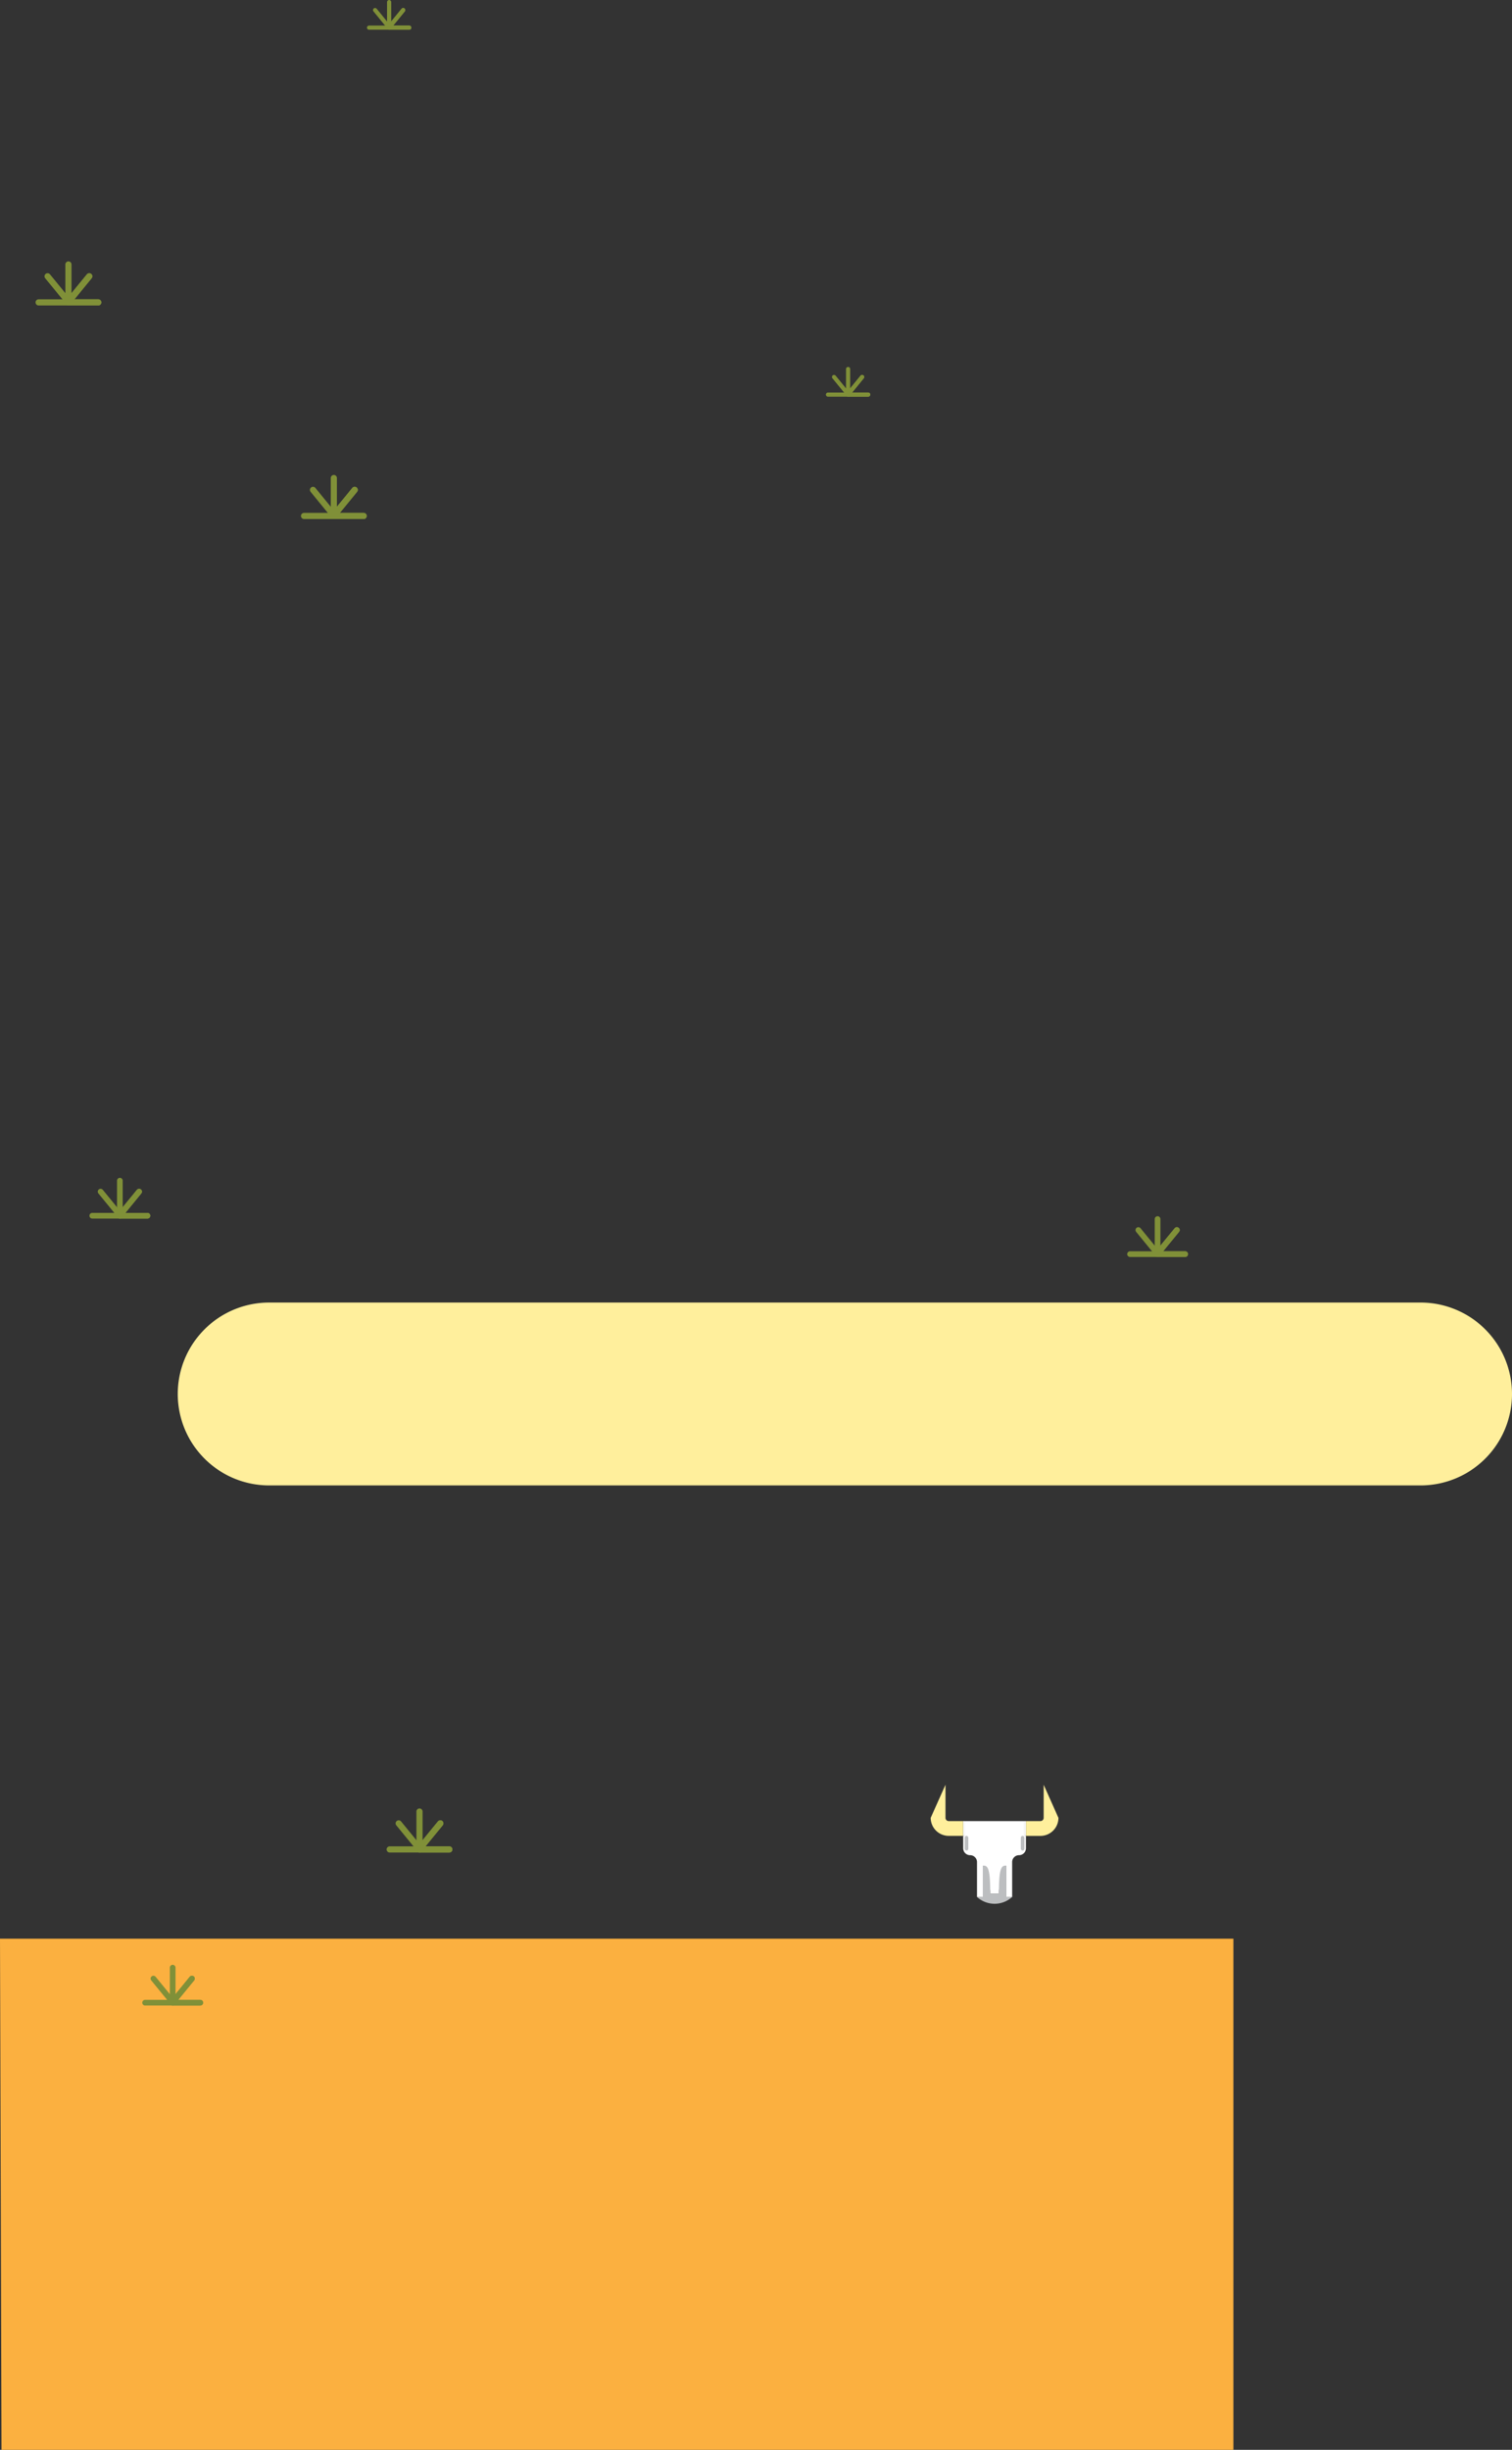 <svg xmlns="http://www.w3.org/2000/svg" viewBox="0 0 1225.85 1985.76"><rect x="0" y="0" width="1225.85" height="1985.76" fill="#333333" stroke="none"/><defs><style>.cls-1{fill:#fbb040;}.cls-2{fill:#ffef9c;}.cls-3,.cls-4,.cls-5{fill:none;stroke:#809038;stroke-linecap:round;stroke-linejoin:round;}.cls-3{stroke-width:5px;}.cls-4{stroke-width:3.37px;}.cls-5{stroke-width:4.62px;}.cls-6{fill:#fff;}.cls-7{fill:#bcbec0;}</style></defs><g id="Layer_2" data-name="Layer 2"><g id="Layer_8" data-name="Layer 8"><polygon class="cls-1" points="999.97 1571.45 0 1571.45 1.21 1985.76 999.97 1985.76 999.97 1571.45"/><path class="cls-2" d="M1151.74,1055.8H218.22a74.1,74.1,0,0,0-74.1,74.54h0a74.1,74.1,0,0,0,74.1,73.68h933.52a74.11,74.11,0,0,0,74.11-74.11h0A74.11,74.11,0,0,0,1151.74,1055.8Z"/><line class="cls-3" x1="270.66" y1="417.73" x2="270.66" y2="387.48"/><line class="cls-3" x1="270.66" y1="417.73" x2="287.55" y2="397.08"/><line class="cls-3" x1="270.66" y1="418.21" x2="294.83" y2="418.21"/><line class="cls-3" x1="270.66" y1="417.73" x2="287.55" y2="397.08"/><line class="cls-3" x1="270.66" y1="418.21" x2="294.83" y2="418.21"/><line class="cls-3" x1="270.66" y1="417.73" x2="253.77" y2="397.08"/><line class="cls-3" x1="270.66" y1="418.21" x2="246.49" y2="418.21"/><line class="cls-4" x1="687.59" y1="319.52" x2="687.59" y2="299.11"/><line class="cls-4" x1="687.59" y1="319.52" x2="698.98" y2="305.58"/><line class="cls-4" x1="687.59" y1="319.84" x2="703.89" y2="319.84"/><line class="cls-4" x1="687.59" y1="319.52" x2="698.98" y2="305.58"/><line class="cls-4" x1="687.59" y1="319.84" x2="703.89" y2="319.84"/><line class="cls-4" x1="687.59" y1="319.52" x2="676.19" y2="305.58"/><line class="cls-4" x1="687.59" y1="319.84" x2="671.28" y2="319.84"/><line class="cls-4" x1="315.49" y1="22.1" x2="315.49" y2="1.69"/><line class="cls-4" x1="315.49" y1="22.1" x2="326.89" y2="8.16"/><line class="cls-4" x1="315.49" y1="22.42" x2="331.8" y2="22.42"/><line class="cls-4" x1="315.49" y1="22.1" x2="326.89" y2="8.16"/><line class="cls-4" x1="315.49" y1="22.42" x2="331.8" y2="22.42"/><line class="cls-4" x1="315.49" y1="22.1" x2="304.1" y2="8.16"/><line class="cls-4" x1="315.49" y1="22.42" x2="299.19" y2="22.42"/><line class="cls-3" x1="55.48" y1="244.61" x2="55.48" y2="214.36"/><line class="cls-3" x1="55.48" y1="244.61" x2="72.37" y2="223.96"/><line class="cls-3" x1="55.48" y1="245.09" x2="79.65" y2="245.09"/><line class="cls-3" x1="55.48" y1="244.61" x2="72.37" y2="223.96"/><line class="cls-3" x1="55.48" y1="245.09" x2="79.65" y2="245.09"/><line class="cls-3" x1="55.48" y1="244.61" x2="38.58" y2="223.96"/><line class="cls-3" x1="55.48" y1="245.09" x2="31.31" y2="245.09"/><line class="cls-3" x1="340.11" y1="1498.6" x2="340.11" y2="1468.35"/><line class="cls-3" x1="340.11" y1="1498.6" x2="357" y2="1477.95"/><line class="cls-3" x1="340.11" y1="1499.08" x2="364.28" y2="1499.08"/><line class="cls-3" x1="340.11" y1="1498.6" x2="357" y2="1477.95"/><line class="cls-3" x1="340.11" y1="1499.08" x2="364.28" y2="1499.08"/><line class="cls-3" x1="340.11" y1="1498.6" x2="323.22" y2="1477.95"/><line class="cls-3" x1="340.11" y1="1499.08" x2="315.94" y2="1499.08"/><line class="cls-5" x1="938.51" y1="1016.11" x2="938.51" y2="988.13"/><line class="cls-5" x1="938.51" y1="1016.11" x2="954.13" y2="997.01"/><line class="cls-5" x1="938.51" y1="1016.55" x2="960.86" y2="1016.55"/><line class="cls-5" x1="938.51" y1="1016.11" x2="954.13" y2="997.01"/><line class="cls-5" x1="938.51" y1="1016.55" x2="960.86" y2="1016.55"/><line class="cls-5" x1="938.51" y1="1016.11" x2="922.9" y2="997.01"/><line class="cls-5" x1="938.51" y1="1016.55" x2="916.17" y2="1016.55"/><line class="cls-5" x1="140" y1="1622.87" x2="140" y2="1594.9"/><line class="cls-5" x1="140" y1="1622.87" x2="155.62" y2="1603.77"/><line class="cls-5" x1="140" y1="1623.31" x2="162.35" y2="1623.31"/><line class="cls-5" x1="140" y1="1622.87" x2="155.62" y2="1603.77"/><line class="cls-5" x1="140" y1="1623.31" x2="162.35" y2="1623.31"/><line class="cls-5" x1="140" y1="1622.87" x2="124.38" y2="1603.77"/><line class="cls-5" x1="140" y1="1623.31" x2="117.65" y2="1623.31"/><line class="cls-5" x1="97.18" y1="984.99" x2="97.18" y2="957.02"/><line class="cls-5" x1="97.18" y1="984.99" x2="112.79" y2="965.89"/><line class="cls-5" x1="97.18" y1="985.43" x2="119.52" y2="985.43"/><line class="cls-5" x1="97.18" y1="984.99" x2="112.79" y2="965.89"/><line class="cls-5" x1="97.18" y1="985.43" x2="119.52" y2="985.43"/><line class="cls-5" x1="97.18" y1="984.99" x2="81.56" y2="965.89"/><line class="cls-5" x1="97.18" y1="985.43" x2="74.83" y2="985.43"/><path class="cls-2" d="M846.15,1446.65v26.82a2.64,2.64,0,0,1-2.63,2.64H831.77v12h11.75a14.63,14.63,0,0,0,14.61-14.61Z"/><path class="cls-2" d="M782.12,1476.11H769.18a2.64,2.64,0,0,1-2.63-2.64v-26.82l-12,26.82a14.63,14.63,0,0,0,14.61,14.61h11.75v-12Z"/><path class="cls-6" d="M830.58,1476.11H782.12v12h-1.19v10.05a5.59,5.59,0,0,0,5.59,5.59,5.58,5.58,0,0,1,5.58,5.59v28.3h4.7v-25.42c3.31,0,6,17.59,6,20.9v1.74h7.1v-1.74c0-3.31,2.69-20.9,6-20.9v25.42h4.7v-28.3a5.58,5.58,0,0,1,5.58-5.59,5.59,5.59,0,0,0,5.59-5.59v-10.05h-1.19Z"/><rect class="cls-6" x="830.58" y="1476.11" width="1.19" height="11.97"/><rect class="cls-6" x="780.93" y="1476.11" width="1.19" height="11.97"/><path class="cls-7" d="M815.9,1512.19c-3.31,0-6,0-6,20.9v1.74h-7.1v-1.74c0-20.9-2.69-20.9-6-20.9v25.42h-4.7a21.15,21.15,0,0,0,28.5,0h-4.7Z"/><rect class="cls-7" x="782.12" y="1488.08" width="2.96" height="11.95" rx="1.48"/><rect class="cls-7" x="827.62" y="1488.08" width="2.96" height="11.95" rx="1.48"/></g></g></svg>